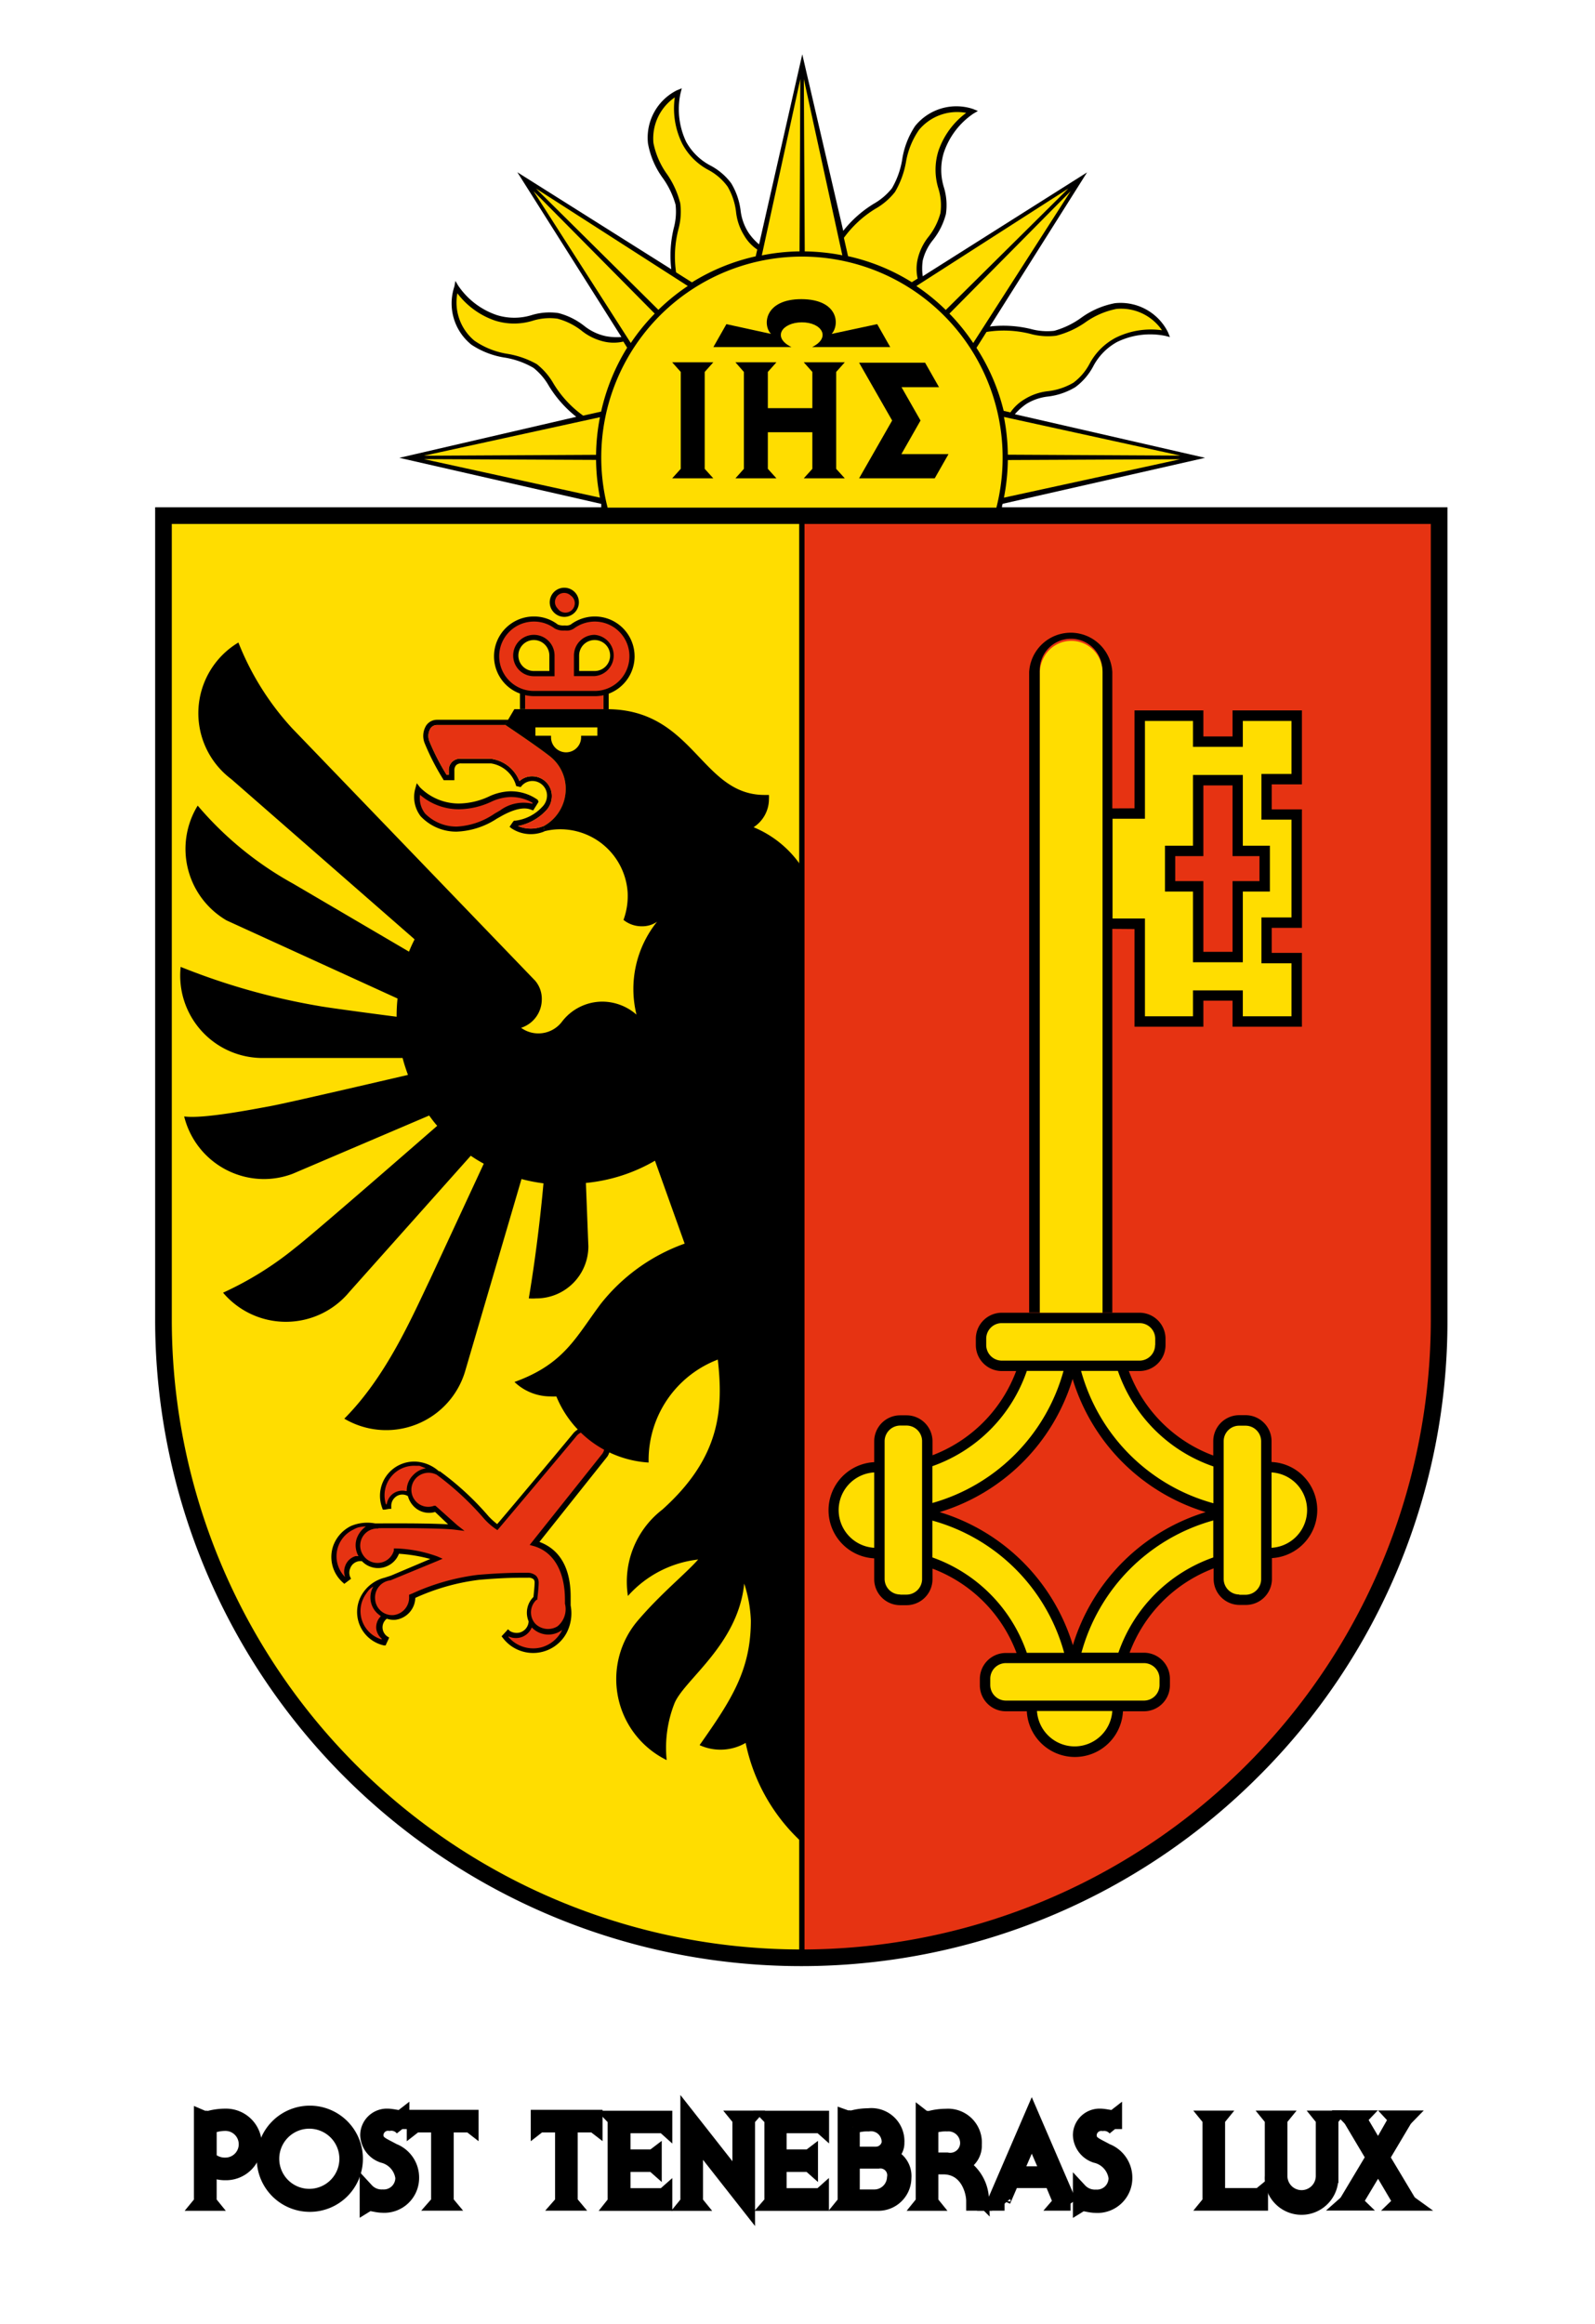 <?xml version="1.0" encoding="UTF-8" standalone="no"?>
<svg
   xmlns:dc="http://purl.org/dc/elements/1.1/"
   xmlns:cc="http://creativecommons.org/ns#"
   xmlns:rdf="http://www.w3.org/1999/02/22-rdf-syntax-ns#"
   xmlns:svg="http://www.w3.org/2000/svg"
   xmlns="http://www.w3.org/2000/svg"
   xmlns:sodipodi="http://sodipodi.sourceforge.net/DTD/sodipodi-0.dtd"
   xmlns:inkscape="http://www.inkscape.org/namespaces/inkscape"
   id="Calque_1"
   data-name="Calque 1"
   viewBox="0 0 113.59 165.441"
   version="1.1"
   sodipodi:docname="partners_logo_geneve.svg"
   width="113.59"
   height="165.441"
   inkscape:version="0.92.2 2405546, 2018-03-11">
  <sodipodi:namedview
     pagecolor="#ffffff"
     bordercolor="#666666"
     borderopacity="1"
     objecttolerance="10"
     gridtolerance="10"
     guidetolerance="10"
     inkscape:pageopacity="0"
     inkscape:pageshadow="2"
     inkscape:window-width="1312"
     inkscape:window-height="607"
     id="namedview223"
     showgrid="false"
     fit-margin-top="0"
     fit-margin-left="0"
     fit-margin-right="-100"
     fit-margin-bottom="0"
     inkscape:zoom="1.8101934"
     inkscape:cx="0.28238977"
     inkscape:cy="74.932305"
     inkscape:window-x="0"
     inkscape:window-y="0"
     inkscape:window-maximized="0"
     inkscape:current-layer="Calque_1" />
  <defs
     id="defs4">
    <style
       id="style2">.cls-1,.cls-6{fill:#fd0;}.cls-2{fill:#e63312;}.cls-3,.cls-4{fill:none;}.cls-3,.cls-6{stroke:#000;}.cls-3{stroke-width:5.63px;}.cls-4{stroke:#e30613;stroke-width:0.25px;}.cls-5{fill:#fff;}.cls-6{stroke-width:0.22px;}</style>
  </defs>
  <title
     id="title6">footer-logo</title>
  <path
     d="m 72.274,29.486 a 4.262,4.262 0 0 1 0.834,-0.741 3.706,3.706 0 0 1 1.538,-0.519 4.911,4.911 0 0 0 1.936,-0.667 4.41,4.41 0 0 0 1.26,-1.455 4.197,4.197 0 0 1 1.714,-1.76 5.392,5.392 0 0 1 3.428,-0.435 l 0.334,0.083 -0.139,-0.343 a 3.771,3.771 0 0 0 -3.78,-2.066 5.948,5.948 0 0 0 -2.4,1.038 6.078,6.078 0 0 1 -1.918,0.927 4.457,4.457 0 0 1 -1.677,-0.13 8.283,8.283 0 0 0 -2.909,-0.176 l 6.921,-10.97 -11.702,7.394 a 3.975,3.975 0 0 1 0,-1.121 3.706,3.706 0 0 1 0.723,-1.455 4.929,4.929 0 0 0 0.927,-1.853 4.355,4.355 0 0 0 -0.148,-1.918 4.179,4.179 0 0 1 0,-2.455 5.43,5.43 0 0 1 2.113,-2.78 l 0.315,-0.185 -0.343,-0.139 a 3.771,3.771 0 0 0 -4.132,1.214 5.948,5.948 0 0 0 -0.927,2.437 5.967,5.967 0 0 1 -0.723,1.992 4.494,4.494 0 0 1 -1.279,1.093 8.2,8.2 0 0 0 -2.187,1.936 L 57.135,3.867 54.059,17.394 A 4.058,4.058 0 0 1 53.299,16.551 3.706,3.706 0 0 1 52.743,14.985 4.911,4.911 0 0 0 52.076,13.049 4.383,4.383 0 0 0 50.621,11.798 4.197,4.197 0 0 1 48.861,10.084 5.411,5.411 0 0 1 48.462,6.647 l 0.093,-0.361 -0.343,0.139 a 3.771,3.771 0 0 0 -2.066,3.78 5.93,5.93 0 0 0 1.038,2.446 6.023,6.023 0 0 1 0.927,1.918 4.429,4.429 0 0 1 -0.13,1.677 8.283,8.283 0 0 0 -0.176,2.919 L 36.843,12.261 l 7.412,11.73 a 4.16,4.16 0 0 1 -1.13,-0.065 3.706,3.706 0 0 1 -1.501,-0.713 4.994,4.994 0 0 0 -1.853,-0.927 4.345,4.345 0 0 0 -1.918,0.148 4.188,4.188 0 0 1 -2.455,0 5.411,5.411 0 0 1 -2.78,-2.122 l -0.185,-0.315 -0.074,0.398 a 3.771,3.771 0 0 0 1.214,4.142 5.911,5.911 0 0 0 2.428,0.927 5.976,5.976 0 0 1 1.992,0.723 4.41,4.41 0 0 1 1.093,1.279 8.339,8.339 0 0 0 1.955,2.205 l -12.601,2.919 14.38,3.28 a 2.78,2.78 0 0 0 0,0.269 h 28.537 c 0,0 0,-0.195 0.056,-0.278 l 14.408,-3.271 z"
     id="path8"
     inkscape:connector-curvature="0"
     style="stroke-width:1" />
  <path
     d="M 11.049,36.111 V 93.936 A 46.012,46.012 0 0 0 89.601,126.476 45.715,45.715 0 0 0 103.082,93.936 V 36.111 Z"
     id="path10"
     inkscape:connector-curvature="0"
     style="stroke-width:1" />
  <path
     class="cls-1"
     d="M 12.235,93.936 V 37.297 H 56.922 V 138.771 A 44.826,44.826 0 0 1 12.235,93.936 Z"
     id="path12"
     inkscape:connector-curvature="0"
     style="fill:#ffdd00;stroke-width:1" />
  <path
     class="cls-2"
     d="M 101.896,93.936 A 44.826,44.826 0 0 1 57.292,138.771 V 37.297 h 44.604 z"
     id="path14"
     inkscape:connector-curvature="0"
     style="fill:#e63312;stroke-width:1" />
  <polyline
     class="cls-3"
     points="82.87 112.72 82.87 112.72 82.87 112.72 82.87 112.72 82.87 112.72 82.87 112.72 82.87 112.72"
     id="polyline16"
     style="fill:none;stroke:#000000;stroke-width:6.076px"
     transform="matrix(0.927,0,0,0.927,11.049,3.867)" />
  <path
     d="M 79.214,93.445 V 47.841 a 2.965,2.965 0 0 0 -5.921,0 v 45.595 h 0.76 V 47.841 a 2.224,2.224 0 1 1 4.438,0 v 45.604 h 0.741 z"
     id="path18"
     inkscape:connector-curvature="0"
     style="stroke-width:1" />
  <path
     d="m 38.298,56.939 a 3.308,3.308 0 0 0 -1.964,-0.612 3.817,3.817 0 0 0 -1.529,0.38 5.198,5.198 0 0 1 -2.122,0.491 3.901,3.901 0 0 1 -2.78,-1.158 l -0.222,-0.287 -0.102,0.371 a 2.242,2.242 0 0 0 0.38,1.983 3.475,3.475 0 0 0 2.557,1.093 5.606,5.606 0 0 0 2.872,-0.927 l 0.361,-0.204 c 1.288,-0.704 1.853,-0.519 2.085,-0.426 v 0 l 0.139,0.046 0.074,-0.12 0.222,-0.352 0.083,-0.139 z"
     id="path20"
     inkscape:connector-curvature="0"
     style="stroke-width:1" />
  <path
     d="m 40.188,43.912 a 1.038,1.038 0 1 0 -1.038,-1.038 1.019,1.019 0 0 0 0.306,0.732 1.028,1.028 0 0 0 0.732,0.306 z"
     id="path22"
     inkscape:connector-curvature="0"
     style="stroke-width:1" />
  <line
     class="cls-4"
     x1="51.121"
     y1="112.652"
     x2="46.507"
     y2="117.22"
     id="line24"
     style="fill:none;stroke:#e30613;stroke-width:0.25px" />
  <path
     d="m 92.806,105.064 a 3.4,3.4 0 0 0 -2.251,-0.991 v -1.482 a 1.853,1.853 0 0 0 -1.853,-1.853 H 88.257 a 1.853,1.853 0 0 0 -1.853,1.853 v 1.019 a 10.192,10.192 0 0 1 -6.013,-6.013 h 0.76 a 1.853,1.853 0 0 0 1.853,-1.853 v -0.445 a 1.853,1.853 0 0 0 -1.853,-1.853 h -9.803 a 1.853,1.853 0 0 0 -1.853,1.853 v 0.445 a 1.853,1.853 0 0 0 1.853,1.853 h 1.019 a 10.248,10.248 0 0 1 -5.958,5.995 v -0.991 a 1.853,1.853 0 0 0 -1.853,-1.853 h -0.445 a 1.853,1.853 0 0 0 -1.853,1.853 v 1.482 a 3.428,3.428 0 0 0 0,6.847 v 1.482 a 1.853,1.853 0 0 0 1.853,1.853 h 0.445 a 1.853,1.853 0 0 0 1.853,-1.853 v -0.75 a 10.257,10.257 0 0 1 5.985,6.004 h -0.76 a 1.853,1.853 0 0 0 -1.853,1.853 v 0.445 a 1.853,1.853 0 0 0 1.853,1.853 h 1.492 a 3.428,3.428 0 0 0 6.847,0 h 1.492 a 1.853,1.853 0 0 0 1.853,-1.853 v -0.463 a 1.853,1.853 0 0 0 -1.853,-1.853 h -1.019 a 10.266,10.266 0 0 1 5.985,-6.004 v 0.75 a 1.853,1.853 0 0 0 1.853,1.853 h 0.445 a 1.853,1.853 0 0 0 1.853,-1.853 v -1.482 a 3.428,3.428 0 0 0 2.224,-5.846 z"
     id="path26"
     inkscape:connector-curvature="0"
     style="stroke-width:1" />
  <path
     class="cls-1"
     d="m 76.536,124.317 a 2.696,2.696 0 0 1 -2.687,-2.52 h 5.365 a 2.696,2.696 0 0 1 -2.678,2.52 z"
     id="path28"
     inkscape:connector-curvature="0"
     style="fill:#ffdd00;stroke-width:1" />
  <path
     class="cls-1"
     d="m 62.258,110.178 a 2.687,2.687 0 0 1 0,-5.365 z"
     id="path30"
     inkscape:connector-curvature="0"
     style="fill:#ffdd00;stroke-width:1" />
  <path
     class="cls-1"
     d="m 66.4,104.369 a 10.942,10.942 0 0 0 6.727,-6.782 h 2.613 a 13.5,13.5 0 0 1 -9.34,9.404 z"
     id="path32"
     inkscape:connector-curvature="0"
     style="fill:#ffdd00;stroke-width:1" />
  <path
     class="cls-2"
     d="m 76.388,98.161 a 14.222,14.222 0 0 0 9.478,9.478 14.25,14.25 0 0 0 -9.46,9.479 14.241,14.241 0 0 0 -9.488,-9.479 14.222,14.222 0 0 0 9.469,-9.478 z"
     id="path34"
     inkscape:connector-curvature="0"
     style="fill:#e63312;stroke-width:1" />
  <path
     class="cls-1"
     d="m 66.4,110.864 v -2.622 a 13.444,13.444 0 0 1 9.386,9.414 H 73.127 a 10.989,10.989 0 0 0 -6.727,-6.792 z"
     id="path36"
     inkscape:connector-curvature="0"
     style="fill:#ffdd00;stroke-width:1" />
  <path
     class="cls-1"
     d="m 86.413,110.864 a 10.998,10.998 0 0 0 -6.764,6.782 h -2.631 a 13.444,13.444 0 0 1 9.386,-9.414 v 2.631 0 z"
     id="path38"
     inkscape:connector-curvature="0"
     style="fill:#ffdd00;stroke-width:1" />
  <path
     class="cls-1"
     d="m 86.413,107.009 a 13.463,13.463 0 0 1 -9.423,-9.423 h 2.622 a 10.952,10.952 0 0 0 6.801,6.801 z"
     id="path40"
     inkscape:connector-curvature="0"
     style="fill:#ffdd00;stroke-width:1" />
  <path
     class="cls-5"
     d="m 18.785,153.67 a 3.28,3.28 0 1 1 3.28,3.28 3.28,3.28 0 0 1 -3.28,-3.28 z m 3.28,2.641 a 2.641,2.641 0 1 0 -2.678,-2.641 2.641,2.641 0 0 0 2.678,2.641 z"
     id="path42"
     inkscape:connector-curvature="0"
     style="fill:#000000;fill-opacity:1;stroke-width:1;stroke:#000000;stroke-opacity:1" />
  <path
     class="cls-5"
     d="m 38.298,150.686 v 0.713 a 0.741,0.741 0 0 1 0.176,-0.102 h 1.557 v 5.383 a 0.5,0.5 0 0 1 -0.102,0.185 h 0.815 a 0.556,0.556 0 0 1 -0.102,-0.185 v -5.383 h 1.594 a 0.769,0.769 0 0 1 0.176,0.102 v -0.713 z"
     id="path44"
     inkscape:connector-curvature="0"
     style="fill:#000000;fill-opacity:1;stroke-width:1;stroke:#000000;stroke-opacity:1" />
  <path
     class="cls-5"
     d="m 29.468,150.686 v 0.713 a 0.741,0.741 0 0 1 0.176,-0.102 h 1.557 v 5.383 a 0.5,0.5 0 0 1 -0.102,0.185 h 0.815 a 0.556,0.556 0 0 1 -0.102,-0.185 v -5.383 h 1.594 a 0.76,0.76 0 0 1 0.176,0.102 v -0.713 z"
     id="path46"
     inkscape:connector-curvature="0"
     style="fill:#000000;fill-opacity:1;stroke-width:1;stroke:#000000;stroke-opacity:1" />
  <path
     class="cls-5"
     d="m 44.524,151.354 h 2.659 a 0.528,0.528 0 0 1 0.195,0.111 v -0.713 h -3.706 a 0.426,0.426 0 0 1 0.102,0.176 v 5.754 a 0.584,0.584 0 0 1 -0.102,0.195 h 3.706 v -0.723 a 0.547,0.547 0 0 1 -0.195,0.111 H 44.497 a 0.491,0.491 0 0 1 -0.093,-0.074 v -2.085 h 2.029 a 0.547,0.547 0 0 1 0.195,0.111 v -0.815 a 0.658,0.658 0 0 1 -0.195,0.102 H 44.404 v -2.15 h 0.139 z"
     id="path48"
     inkscape:connector-curvature="0"
     style="fill:#000000;fill-opacity:1;stroke-width:1;stroke:#000000;stroke-opacity:1" />
  <path
     class="cls-5"
     d="m 55.671,151.354 h 2.678 a 0.537,0.537 0 0 1 0.195,0.111 v -0.713 H 54.837 a 0.426,0.426 0 0 1 0.102,0.176 v 5.754 a 0.574,0.574 0 0 1 -0.111,0.195 h 3.706 v -0.723 a 0.537,0.537 0 0 1 -0.195,0.111 H 55.661 a 0.473,0.473 0 0 1 -0.139,-0.074 v -2.085 h 2.038 a 0.547,0.547 0 0 1 0.195,0.111 v -0.815 a 0.658,0.658 0 0 1 -0.195,0.102 h -2.038 v -2.15 h 0.139 z"
     id="path50"
     inkscape:connector-curvature="0"
     style="fill:#000000;fill-opacity:1;stroke-width:1;stroke:#000000;stroke-opacity:1" />
  <path
     class="cls-5"
     d="m 53.271,150.742 h -0.713 a 0.547,0.547 0 0 1 0.102,0.195 v 4.355 l -3.706,-4.716 v 6.106 a 0.556,0.556 0 0 1 -0.102,0.195 h 0.815 a 0.556,0.556 0 0 1 -0.102,-0.195 v -4.383 l 3.706,4.716 v -6.078 a 0.547,0.547 0 0 1 0.111,-0.195 z"
     id="path52"
     inkscape:connector-curvature="0"
     style="fill:#000000;fill-opacity:1;stroke-width:1;stroke:#000000;stroke-opacity:1" />
  <path
     class="cls-5"
     d="m 16.052,150.603 a 4.503,4.503 0 0 0 -1.14,0.148 0.815,0.815 0 0 1 -0.241,0 0.797,0.797 0 0 1 -0.167,0 l -0.195,-0.083 v 6.013 a 0.547,0.547 0 0 1 -0.102,0.195 h 0.825 a 0.556,0.556 0 0 1 -0.102,-0.195 v -2.27 a 2.187,2.187 0 0 0 1.121,0.287 2.048,2.048 0 1 0 0,-4.095 z m 0,3.484 a 1.566,1.566 0 0 1 -1.121,-0.426 v -2.242 a 2.844,2.844 0 0 1 1.121,-0.232 1.45,1.45 0 1 1 0,2.9 z"
     id="path54"
     inkscape:connector-curvature="0"
     style="fill:#000000;fill-opacity:1;stroke-width:1;stroke:#000000;stroke-opacity:1" />
  <path
     class="cls-5"
     d="m 28.653,151.557 v -0.927 a 0.408,0.408 0 0 1 -0.204,0.083 c -0.093,0 -0.565,-0.111 -0.852,-0.111 a 1.399,1.399 0 0 0 -1.445,1.381 1.621,1.621 0 0 0 1.112,1.482 1.853,1.853 0 0 1 1.39,1.547 1.325,1.325 0 0 1 -1.399,1.343 1.445,1.445 0 0 1 -1.14,-0.463 v 1.084 a 0.574,0.574 0 0 1 0.25,-0.083 c 0.12,0 0.547,0.12 0.852,0.12 a 1.983,1.983 0 0 0 2.131,-1.992 2.066,2.066 0 0 0 -1.325,-1.946 c -0.788,-0.435 -1.214,-0.537 -1.214,-1.103 a 0.825,0.825 0 0 1 0.927,-0.788 1.001,1.001 0 0 1 0.917,0.371 z"
     id="path56"
     inkscape:connector-curvature="0"
     style="fill:#000000;fill-opacity:1;stroke-width:1;stroke:#000000;stroke-opacity:1" />
  <path
     class="cls-5"
     d="m 63.426,153.448 a 1.066,1.066 0 0 0 0.482,-0.927 1.853,1.853 0 0 0 -2.057,-1.946 4.512,4.512 0 0 0 -1.14,0.148 0.806,0.806 0 0 1 -0.232,0 0.797,0.797 0 0 1 -0.167,0 l -0.158,-0.056 v 6.013 a 0.556,0.556 0 0 1 -0.102,0.195 h 2.502 a 1.853,1.853 0 0 0 1.853,-1.853 1.557,1.557 0 0 0 -0.982,-1.575 z m -1.186,2.909 h -1.51 v -4.948 a 2.854,2.854 0 0 1 1.121,-0.185 1.26,1.26 0 0 1 1.436,1.325 0.927,0.927 0 0 1 -0.927,0.76 h -0.741 v 0.565 h 0.927 a 0.982,0.982 0 0 1 1.121,1.158 1.408,1.408 0 0 1 -1.427,1.325 z"
     id="path58"
     inkscape:connector-curvature="0"
     style="fill:#000000;fill-opacity:1;stroke-width:1;stroke:#000000;stroke-opacity:1" />
  <path
     class="cls-5"
     d="m 69.93,156.524 a 2.993,2.993 0 0 0 -1.436,-2.428 1.455,1.455 0 0 0 0.927,-1.436 1.909,1.909 0 0 0 -2.048,-2.048 4.522,4.522 0 0 0 -1.14,0.148 0.797,0.797 0 0 1 -0.232,0 0.834,0.834 0 0 1 -0.167,0 l -0.12,-0.093 v 6.013 a 0.556,0.556 0 0 1 -0.102,0.195 h 0.815 a 0.556,0.556 0 0 1 -0.102,-0.195 v -5.272 a 2.854,2.854 0 0 1 1.121,-0.185 1.334,1.334 0 0 1 1.427,1.427 1.205,1.205 0 0 1 -1.427,1.075 h -0.278 v 0.556 c 1.714,0 2.14,1.733 2.14,2.39 v 0.195 h 0.834 a 1.751,1.751 0 0 1 -0.213,-0.343 z"
     id="path60"
     inkscape:connector-curvature="0"
     style="fill:#000000;fill-opacity:1;stroke-width:1;stroke:#000000;stroke-opacity:1" />
  <path
     class="cls-5"
     d="m 76.119,156.672 -2.641,-6.124 -2.641,6.124 a 1.047,1.047 0 0 1 -0.139,0.195 h 0.843 a 0.269,0.269 0 0 1 -0.065,-0.195 l 0.612,-1.418 h 2.78 l 0.593,1.418 a 0.269,0.269 0 0 1 -0.065,0.195 h 0.843 a 1.269,1.269 0 0 1 -0.12,-0.195 z m -3.79,-1.964 1.149,-2.659 1.149,2.659 z"
     id="path62"
     inkscape:connector-curvature="0"
     style="fill:#000000;fill-opacity:1;stroke-width:1;stroke:#000000;stroke-opacity:1" />
  <path
     class="cls-5"
     d="m 79.409,151.557 v -0.927 a 0.408,0.408 0 0 1 -0.204,0.083 c -0.093,0 -0.565,-0.111 -0.852,-0.111 a 1.399,1.399 0 0 0 -1.445,1.381 1.621,1.621 0 0 0 1.112,1.482 1.853,1.853 0 0 1 1.427,1.557 1.325,1.325 0 0 1 -1.399,1.343 1.455,1.455 0 0 1 -1.14,-0.463 v 1.084 a 0.574,0.574 0 0 1 0.25,-0.083 c 0.12,0 0.547,0.12 0.852,0.12 a 1.983,1.983 0 0 0 2.131,-1.992 2.066,2.066 0 0 0 -1.325,-1.946 c -0.788,-0.435 -1.214,-0.537 -1.214,-1.103 a 0.825,0.825 0 0 1 0.927,-0.788 1.001,1.001 0 0 1 0.88,0.361 z"
     id="path64"
     inkscape:connector-curvature="0"
     style="fill:#000000;fill-opacity:1;stroke-width:1;stroke:#000000;stroke-opacity:1" />
  <path
     class="cls-5"
     d="m 100.321,156.672 -1.853,-3.095 1.575,-2.65 a 2.011,2.011 0 0 1 0.167,-0.195 h -0.927 a 0.25,0.25 0 0 1 0.065,0.195 l -1.204,2.113 -1.251,-2.122 a 0.241,0.241 0 0 1 0.065,-0.195 h -0.927 a 2.011,2.011 0 0 1 0.167,0.195 l 1.575,2.65 -1.853,3.095 a 0.927,0.927 0 0 1 -0.167,0.195 h 0.927 a 0.222,0.222 0 0 1 -0.065,-0.195 l 1.529,-2.548 1.51,2.557 a 0.222,0.222 0 0 1 -0.065,0.195 h 0.927 a 0.852,0.852 0 0 1 -0.195,-0.195 z"
     id="path66"
     inkscape:connector-curvature="0"
     style="fill:#000000;fill-opacity:1;stroke-width:1;stroke:#000000;stroke-opacity:1" />
  <path
     class="cls-5"
     d="m 94.808,154.893 a 2.122,2.122 0 1 1 -4.234,0 v 0 -3.956 a 0.547,0.547 0 0 0 -0.102,-0.195 h 0.815 a 0.547,0.547 0 0 0 -0.102,0.195 v 3.956 0 a 1.51,1.51 0 1 0 3.021,0 v 0 -3.956 a 0.556,0.556 0 0 0 -0.102,-0.195 h 0.815 a 0.547,0.547 0 0 0 -0.102,0.195 v 3.956 0 z"
     id="path68"
     inkscape:connector-curvature="0"
     style="fill:#000000;fill-opacity:1;stroke-width:1;stroke:#000000;stroke-opacity:1" />
  <path
     class="cls-5"
     d="M 89.61,156.255 H 86.747 v -5.318 a 0.547,0.547 0 0 1 0.102,-0.195 h -0.815 a 0.547,0.547 0 0 1 0.102,0.195 v 5.735 a 0.547,0.547 0 0 1 -0.102,0.195 h 3.771 v -0.713 a 0.547,0.547 0 0 1 -0.195,0.102 z"
     id="path70"
     inkscape:connector-curvature="0"
     style="fill:#000000;fill-opacity:1;stroke-width:1;stroke:#000000;stroke-opacity:1" />
  <rect
     class="cls-2"
     x="37.399"
     y="49.416"
     width="5.578"
     height="1.075"
     id="rect72"
     style="fill:#e63312;stroke-width:1" />
  <polygon
     points="88.1,67.08 88.1,57.98 85.78,57.98 85.78,56.06 88.1,56.06 88.1,50.38 82.77,50.38 82.77,52.38 80.53,52.38 80.53,50.38 75.24,50.38 75.24,57.9 72.77,57.91 72.77,67.15 75.24,67.17 75.24,74.67 80.53,74.67 80.53,72.67 82.77,72.67 82.77,74.67 88.1,74.67 88.1,69 85.78,69 85.78,67.08 "
     id="polygon74"
     transform="matrix(0.927,0,0,0.927,11.049,3.867)"
     style="stroke-width:1.079" />
  <polygon
     class="cls-1"
     points="76.04,51.19 79.73,51.19 79.73,53.18 83.56,53.18 83.56,51.19 87.3,51.19 87.3,55.26 84.99,55.26 84.99,58.77 87.3,58.77 87.3,66.28 84.99,66.28 84.99,69.8 87.3,69.8 87.3,73.87 83.56,73.87 83.56,71.88 79.73,71.88 79.73,73.87 76.04,73.87 76.04,66.36 73.55,66.36 73.55,58.7 76.04,58.7 "
     id="polygon76"
     style="fill:#ffdd00;stroke-width:1.079"
     transform="matrix(0.927,0,0,0.927,11.049,3.867)" />
  <polygon
     points="79.73,64.29 79.73,69.72 83.56,69.72 83.56,64.29 85.64,64.29 85.64,60.77 83.56,60.77 83.56,55.34 79.73,55.34 79.73,60.77 77.58,60.77 77.58,64.29 "
     id="polygon78"
     transform="matrix(0.927,0,0,0.927,11.049,3.867)"
     style="stroke-width:1.079" />
  <polygon
     class="cls-2"
     points="80.53,56.14 82.77,56.14 82.77,61.57 84.84,61.57 84.84,63.49 82.77,63.49 82.77,68.92 80.53,68.92 80.53,63.49 78.37,63.49 78.37,61.57 80.53,61.57 "
     id="polygon80"
     style="fill:#e63312;stroke-width:1.079"
     transform="matrix(0.927,0,0,0.927,11.049,3.867)" />
  <path
     class="cls-1"
     d="M 74.053,93.445 V 47.831 a 2.353,2.353 0 0 1 0.676,-1.566 2.224,2.224 0 0 1 3.79,1.566 v 45.614 z"
     id="path82"
     inkscape:connector-curvature="0"
     style="fill:#ffdd00;stroke-width:1" />
  <path
     class="cls-1"
     d="m 88.257,113.504 a 1.112,1.112 0 0 1 -1.112,-1.112 v -9.803 a 1.103,1.103 0 0 1 0.324,-0.778 1.093,1.093 0 0 1 0.788,-0.324 h 0.445 a 1.112,1.112 0 0 1 1.112,1.112 v 9.812 a 1.112,1.112 0 0 1 -1.112,1.112 H 88.257 Z"
     id="path84"
     inkscape:connector-curvature="0"
     style="fill:#ffdd00;stroke-width:1" />
  <path
     class="cls-1"
     d="m 90.555,110.178 v -5.365 a 2.687,2.687 0 0 1 0,5.365 z"
     id="path86"
     inkscape:connector-curvature="0"
     style="fill:#ffdd00;stroke-width:1" />
  <path
     class="cls-1"
     d="m 64.111,113.504 a 1.112,1.112 0 0 1 -1.112,-1.112 v -9.803 a 1.121,1.121 0 0 1 1.112,-1.112 h 0.445 a 1.112,1.112 0 0 1 1.112,1.112 v 9.812 a 1.112,1.112 0 0 1 -1.112,1.112 h -0.445 z"
     id="path88"
     inkscape:connector-curvature="0"
     style="fill:#ffdd00;stroke-width:1" />
  <path
     class="cls-1"
     d="m 82.262,95.743 a 1.112,1.112 0 0 1 -1.112,1.112 h -9.803 a 1.112,1.112 0 0 1 -1.112,-1.112 v -0.445 a 1.112,1.112 0 0 1 0.324,-0.788 1.093,1.093 0 0 1 0.788,-0.324 h 9.812 a 1.112,1.112 0 0 1 1.112,1.112 v 0.445 0 z"
     id="path90"
     inkscape:connector-curvature="0"
     style="fill:#ffdd00;stroke-width:1" />
  <path
     class="cls-1"
     d="m 70.523,119.499 a 1.112,1.112 0 0 1 1.112,-1.112 h 9.831 a 1.112,1.112 0 0 1 1.112,1.112 v 0.445 a 1.112,1.112 0 0 1 -1.112,1.112 h -9.831 a 1.112,1.112 0 0 1 -1.112,-1.112 z"
     id="path92"
     inkscape:connector-curvature="0"
     style="fill:#ffdd00;stroke-width:1" />
  <path
     class="cls-2"
     d="m 35.602,57.699 -0.371,0.213 a 5.216,5.216 0 0 1 -2.687,0.927 3.132,3.132 0 0 1 -2.27,-0.927 1.779,1.779 0 0 1 -0.361,-1.334 4.225,4.225 0 0 0 2.78,1.028 5.559,5.559 0 0 0 2.261,-0.519 3.484,3.484 0 0 1 1.39,-0.352 3.067,3.067 0 0 1 1.575,0.408 v 0.074 a 2.78,2.78 0 0 0 -2.316,0.482 z"
     id="path94"
     inkscape:connector-curvature="0"
     style="fill:#e63312;stroke-width:1" />
  <path
     class="cls-2"
     d="m 39.521,42.865 a 0.676,0.676 0 0 1 0.195,-0.473 0.676,0.676 0 0 1 0.927,0 0.667,0.667 0 1 1 -0.927,0.927 0.667,0.667 0 0 1 -0.195,-0.454 z"
     id="path96"
     inkscape:connector-curvature="0"
     style="fill:#e63312;stroke-width:1" />
  <path
     d="m 45.192,46.719 a 2.835,2.835 0 0 0 -2.835,-2.835 2.872,2.872 0 0 0 -1.714,0.574 0.667,0.667 0 0 1 -0.389,0.065 h -0.065 a 1.038,1.038 0 0 1 -0.463,-0.065 2.78,2.78 0 0 0 -1.705,-0.574 2.835,2.835 0 0 0 -2.011,4.837 2.78,2.78 0 0 0 1.019,0.649 v 1.103 h 0.371 v -0.991 a 2.78,2.78 0 0 0 0.621,0.074 h 4.345 a 2.78,2.78 0 0 0 0.612,-0.065 v 1.001 h 0.371 v -1.112 a 2.844,2.844 0 0 0 1.844,-2.659 z"
     id="path98"
     inkscape:connector-curvature="0"
     style="stroke-width:1" />
  <path
     class="cls-2"
     d="m 42.356,49.184 h -4.336 a 2.469,2.469 0 0 1 0,-4.938 2.428,2.428 0 0 1 1.482,0.491 1.269,1.269 0 0 0 0.686,0.148 h 0.065 a 0.927,0.927 0 0 0 0.612,-0.139 2.502,2.502 0 0 1 1.492,-0.5 2.469,2.469 0 0 1 0,4.938 z"
     id="path100"
     inkscape:connector-curvature="0"
     style="fill:#e63312;stroke-width:1" />
  <path
     d="m 38.02,45.191 a 1.473,1.473 0 0 0 -1.473,1.473 1.473,1.473 0 0 0 1.473,1.473 h 1.473 v -1.473 a 1.473,1.473 0 0 0 -1.473,-1.473 z"
     id="path102"
     inkscape:connector-curvature="0"
     style="stroke-width:1" />
  <path
     d="m 42.347,45.191 a 1.473,1.473 0 0 0 -1.473,1.473 v 1.464 h 1.473 a 1.473,1.473 0 0 0 0,-2.937 z"
     id="path104"
     inkscape:connector-curvature="0"
     style="stroke-width:1" />
  <path
     class="cls-1"
     d="m 39.113,47.766 h -1.093 a 1.103,1.103 0 1 1 1.103,-1.103 v 1.093 0 z"
     id="path106"
     inkscape:connector-curvature="0"
     style="fill:#ffdd00;stroke-width:1" />
  <path
     class="cls-1"
     d="m 42.347,47.766 h -1.103 v -1.103 a 1.103,1.103 0 1 1 1.103,1.103 z"
     id="path108"
     inkscape:connector-curvature="0"
     style="fill:#ffdd00;stroke-width:1" />
  <path
     class="cls-1"
     d="M 84.06,32.432 71.774,32.367 A 14.704,14.704 0 0 0 71.496,29.68 Z"
     id="path110"
     inkscape:connector-curvature="0"
     style="fill:#ffdd00;stroke-width:1" />
  <path
     class="cls-1"
     d="M 69.309,24.418 A 14.584,14.584 0 0 0 67.614,22.324 l 8.635,-8.719 z"
     id="path112"
     inkscape:connector-curvature="0"
     style="fill:#ffdd00;stroke-width:1" />
  <path
     class="cls-1"
     d="m 76.082,13.42 -8.728,8.645 a 14.713,14.713 0 0 0 -2.094,-1.705 z"
     id="path114"
     inkscape:connector-curvature="0"
     style="fill:#ffdd00;stroke-width:1" />
  <path
     class="cls-1"
     d="m 62.37,14.846 a 4.735,4.735 0 0 0 1.371,-1.186 6.365,6.365 0 0 0 0.778,-2.122 5.698,5.698 0 0 1 0.927,-2.289 3.53,3.53 0 0 1 3.363,-1.214 5.633,5.633 0 0 0 -1.983,2.724 4.484,4.484 0 0 0 0,2.65 4.04,4.04 0 0 1 0.148,1.76 4.679,4.679 0 0 1 -0.834,1.668 3.984,3.984 0 0 0 -0.788,1.612 3.122,3.122 0 0 0 0,1.381 l -0.417,0.259 a 14.445,14.445 0 0 0 -4.54,-1.853 l -0.296,-1.306 a 7.783,7.783 0 0 1 2.27,-2.085 z"
     id="path116"
     inkscape:connector-curvature="0"
     style="fill:#ffdd00;stroke-width:1" />
  <path
     class="cls-1"
     d="M 59.988,18.173 A 14.964,14.964 0 0 0 57.311,17.895 L 57.246,5.627 Z"
     id="path118"
     inkscape:connector-curvature="0"
     style="fill:#ffdd00;stroke-width:1" />
  <path
     class="cls-1"
     d="m 56.996,5.627 -0.056,12.267 a 14.398,14.398 0 0 0 -2.687,0.287 z"
     id="path120"
     inkscape:connector-curvature="0"
     style="fill:#ffdd00;stroke-width:1" />
  <path
     class="cls-1"
     d="m 48.314,16.32 a 4.707,4.707 0 0 0 0.13,-1.853 6.3,6.3 0 0 0 -0.927,-2.048 5.707,5.707 0 0 1 -0.982,-2.242 3.539,3.539 0 0 1 1.52,-3.243 5.67,5.67 0 0 0 0.537,3.308 4.484,4.484 0 0 0 1.853,1.853 4.04,4.04 0 0 1 1.371,1.186 4.633,4.633 0 0 1 0.602,1.797 3.966,3.966 0 0 0 0.584,1.696 3.048,3.048 0 0 0 0.927,0.991 l -0.111,0.482 a 14.574,14.574 0 0 0 -4.54,1.853 l -1.13,-0.713 a 7.69,7.69 0 0 1 0.167,-3.067 z"
     id="path122"
     inkscape:connector-curvature="0"
     style="fill:#ffdd00;stroke-width:1" />
  <path
     class="cls-1"
     d="m 48.981,20.359 a 14.584,14.584 0 0 0 -2.094,1.696 l -8.719,-8.635 z"
     id="path124"
     inkscape:connector-curvature="0"
     style="fill:#ffdd00;stroke-width:1" />
  <path
     class="cls-1"
     d="m 37.992,13.605 8.635,8.719 a 14.667,14.667 0 0 0 -1.705,2.094 z"
     id="path126"
     inkscape:connector-curvature="0"
     style="fill:#ffdd00;stroke-width:1" />
  <path
     class="cls-1"
     d="M 42.727,29.699 A 14.825,14.825 0 0 0 42.449,32.377 L 30.191,32.441 Z"
     id="path128"
     inkscape:connector-curvature="0"
     style="fill:#ffdd00;stroke-width:1" />
  <path
     class="cls-1"
     d="m 30.191,32.682 12.258,0.056 a 14.602,14.602 0 0 0 0.278,2.687 z"
     id="path130"
     inkscape:connector-curvature="0"
     style="fill:#ffdd00;stroke-width:1" />
  <path
     class="cls-1"
     d="m 42.81,29.3 -1.279,0.287 a 7.709,7.709 0 0 1 -2.122,-2.298 4.735,4.735 0 0 0 -1.186,-1.371 6.365,6.365 0 0 0 -2.159,-0.741 5.68,5.68 0 0 1 -2.279,-0.927 3.539,3.539 0 0 1 -1.214,-3.373 5.652,5.652 0 0 0 2.715,1.955 4.512,4.512 0 0 0 2.65,0 4.058,4.058 0 0 1 1.76,-0.148 4.79,4.79 0 0 1 1.705,0.843 3.975,3.975 0 0 0 1.612,0.788 3.048,3.048 0 0 0 1.381,0 l 0.269,0.435 a 14.667,14.667 0 0 0 -1.853,4.549 z"
     id="path132"
     inkscape:connector-curvature="0"
     style="fill:#ffdd00;stroke-width:1" />
  <path
     class="cls-1"
     d="m 43.264,36.101 a 14.297,14.297 0 0 1 13.852,-17.836 14.297,14.297 0 0 1 14.287,14.324 14.371,14.371 0 0 1 -0.445,3.549 H 43.264 Z"
     id="path134"
     inkscape:connector-curvature="0"
     style="fill:#ffdd00;stroke-width:1" />
  <path
     class="cls-1"
     d="m 69.541,24.76 0.713,-1.13 a 7.764,7.764 0 0 1 3.104,0.13 4.725,4.725 0 0 0 1.853,0.139 6.365,6.365 0 0 0 2.048,-0.927 5.735,5.735 0 0 1 2.251,-0.982 3.53,3.53 0 0 1 3.243,1.52 5.652,5.652 0 0 0 -3.308,0.537 4.484,4.484 0 0 0 -1.853,1.853 4.012,4.012 0 0 1 -1.149,1.343 4.633,4.633 0 0 1 -1.797,0.602 3.956,3.956 0 0 0 -1.696,0.584 3.187,3.187 0 0 0 -0.991,0.927 l -0.482,-0.111 a 14.556,14.556 0 0 0 -1.936,-4.484 z"
     id="path136"
     inkscape:connector-curvature="0"
     style="fill:#ffdd00;stroke-width:1" />
  <path
     class="cls-1"
     d="m 71.496,35.425 a 14.649,14.649 0 0 0 0.278,-2.678 l 12.277,-0.056 z"
     id="path138"
     inkscape:connector-curvature="0"
     style="fill:#ffdd00;stroke-width:1" />
  <path
     d="m 57.839,24.705 h 5.559 l -0.927,-1.631 -3.243,0.695 c 0.593,-0.667 0.473,-2.465 -2.159,-2.474 v 0 c -2.622,0 -2.78,1.853 -2.159,2.474 l -3.178,-0.695 -0.927,1.631 h 5.559 c -1.408,-0.686 -0.667,-1.751 0.732,-1.76 1.399,-0.009 2.131,1.075 0.741,1.76 z"
     id="path140"
     inkscape:connector-curvature="0"
     style="stroke-width:1" />
  <polygon
     points="42.22,24.39 42.88,23.65 42.22,23.65 41.3,23.65 40.38,23.65 39.72,23.65 40.38,24.39 40.38,31.83 39.72,32.56 40.38,32.56 41.3,32.56 42.22,32.56 42.88,32.56 42.22,31.83 "
     id="polygon142"
     transform="matrix(0.927,0,0,0.927,11.049,3.867)"
     style="stroke-width:1.079" />
  <polygon
     points="47.73,23.65 47.07,23.65 46.15,23.65 45.23,23.65 44.58,23.65 45.23,24.39 45.23,31.83 44.58,32.56 45.23,32.56 46.15,32.56 47.07,32.56 47.73,32.56 47.07,31.83 47.07,29.02 50.49,29.02 50.49,31.83 49.83,32.56 50.49,32.56 51.41,32.56 52.32,32.56 52.98,32.56 52.32,31.83 52.32,24.39 52.98,23.65 52.32,23.65 51.41,23.65 50.49,23.65 49.83,23.65 50.49,24.39 50.49,27.17 47.07,27.17 47.07,24.39 "
     id="polygon144"
     transform="matrix(0.927,0,0,0.927,11.049,3.867)"
     style="stroke-width:1.079" />
  <polygon
     points="57.34,25.56 60.22,25.56 59.15,23.68 54.08,23.68 56.62,28.12 54.08,32.56 59.89,32.56 60.95,30.7 57.33,30.7 58.8,28.12 "
     id="polygon146"
     transform="matrix(0.927,0,0,0.927,11.049,3.867)"
     style="stroke-width:1.079" />
  <path
     d="m 42.949,101.923 a 1.492,1.492 0 0 0 -2.103,0.083 c -0.25,0.315 -4.633,5.559 -5.439,6.486 a 5.003,5.003 0 0 1 -0.612,-0.556 20.384,20.384 0 0 0 -3.475,-3.206 h -0.065 a 2.696,2.696 0 0 0 -1.649,-0.686 2.437,2.437 0 0 0 -2.39,3.289 l 0.046,0.13 h 0.139 l 0.324,-0.056 h 0.139 v -0.232 a 0.797,0.797 0 0 1 0.259,-0.574 0.769,0.769 0 0 1 0.927,-0.102 1.649,1.649 0 0 0 0.435,0.75 1.52,1.52 0 0 0 1.501,0.38 l 0.927,0.88 c -1.575,-0.093 -4.772,-0.065 -4.966,-0.065 h -0.232 a 2.993,2.993 0 0 0 -1.723,0.185 2.539,2.539 0 0 0 -1.251,1.381 2.428,2.428 0 0 0 0.676,2.641 l 0.102,0.093 0.111,-0.083 0.259,-0.195 0.111,-0.083 -0.056,-0.111 a 0.806,0.806 0 0 1 0,-0.639 0.778,0.778 0 0 1 0.834,-0.5 1.557,1.557 0 0 0 0.732,0.435 1.575,1.575 0 0 0 1.205,-0.158 1.557,1.557 0 0 0 0.695,-0.806 11.248,11.248 0 0 1 2.233,0.371 l -2.78,1.177 c -0.232,0.083 -0.324,0.102 -0.445,0.148 a 2.641,2.641 0 0 0 -1.529,1.028 2.437,2.437 0 0 0 1.445,3.799 h 0.13 l 0.056,-0.13 0.139,-0.296 0.056,-0.13 -0.12,-0.074 a 0.797,0.797 0 0 1 -0.343,-0.537 0.769,0.769 0 0 1 0.296,-0.732 1.51,1.51 0 0 0 0.63,0.074 1.621,1.621 0 0 0 1.399,-1.557 v 0 a 15.557,15.557 0 0 1 4.559,-1.288 c 1.853,-0.158 2.78,-0.148 3.317,-0.148 h 0.148 a 0.565,0.565 0 0 1 0.398,0.111 0.343,0.343 0 0 1 0.074,0.25 c 0,0.25 -0.065,0.825 -0.083,1.01 a 1.575,1.575 0 0 0 -0.343,1.733 0.862,0.862 0 0 1 -0.63,0.797 0.927,0.927 0 0 1 -0.695,-0.102 l -0.148,-0.13 -0.102,0.12 -0.25,0.269 -0.102,0.111 0.093,0.12 a 2.705,2.705 0 0 0 4.503,-0.296 3.021,3.021 0 0 0 0.324,-2.02 c 0,-0.222 0,-0.51 0,-0.612 0,-2.529 -1.167,-3.521 -2.224,-3.91 l 4.846,-6.087 v 0 a 1.334,1.334 0 0 0 -0.315,-1.751 z"
     id="path148"
     inkscape:connector-curvature="0"
     style="stroke-width:1" />
  <path
     class="cls-2"
     d="m 38.585,117.257 a 2.326,2.326 0 0 1 -2.372,-0.723 v -0.046 a 1.26,1.26 0 0 0 0.852,0.074 1.223,1.223 0 0 0 0.806,-0.713 v 0 a 1.631,1.631 0 0 0 2.075,0.241 l 0.093,-0.065 -0.074,0.139 a 2.335,2.335 0 0 1 -1.381,1.093 z"
     id="path150"
     inkscape:connector-curvature="0"
     style="fill:#e63312;stroke-width:1" />
  <path
     class="cls-2"
     d="m 26.939,108.807 v 0 a 1.214,1.214 0 0 0 -1.103,1.853 1.214,1.214 0 0 0 2.214,-0.287 v -0.148 h 0.148 a 9.525,9.525 0 0 1 2.937,0.565 l 0.389,0.167 -0.389,0.167 -3.326,1.371 a 1.232,1.232 0 0 0 -1.093,1.362 1.214,1.214 0 0 0 1.306,1.112 1.251,1.251 0 0 0 1.112,-1.325 v -0.12 l 0.111,-0.046 0.139,-0.056 a 15.844,15.844 0 0 1 4.633,-1.316 c 1.853,-0.158 2.863,-0.148 3.345,-0.148 h 0.148 a 0.927,0.927 0 0 1 0.667,0.213 0.704,0.704 0 0 1 0.185,0.519 c 0,0.324 -0.093,1.084 -0.093,1.112 v 0.074 h -0.056 a 1.214,1.214 0 0 0 -0.102,1.696 1.288,1.288 0 0 0 1.594,0.195 1.575,1.575 0 0 0 0.528,-1.612 c 0,-0.083 0,-0.148 0,-0.287 0,-1.974 -0.788,-3.41 -2.242,-3.817 l -0.269,-0.074 0.176,-0.222 5.013,-6.291 v 0 a 0.982,0.982 0 0 0 -0.222,-1.288 1.13,1.13 0 0 0 -1.594,0 c -0.269,0.343 -5.337,6.356 -5.559,6.615 l -0.111,0.13 -0.139,-0.093 a 4.633,4.633 0 0 1 -0.797,-0.704 20.578,20.578 0 0 0 -3.382,-3.141 1.242,1.242 0 0 0 -1.492,0.25 1.214,1.214 0 0 0 0.056,1.696 1.195,1.195 0 0 0 1.242,0.259 h 0.102 l 0.074,0.065 1.473,1.316 0.519,0.408 -0.658,-0.083 c -1.158,-0.148 -5.43,-0.111 -5.476,-0.111 v 0 z"
     id="path152"
     inkscape:connector-curvature="0"
     style="fill:#e63312;stroke-width:1" />
  <path
     d="m 38.771,59.172 -0.074,-0.371 a 2.335,2.335 0 0 1 -1.797,0 3.706,3.706 0 0 0 1.946,-1.056 1.501,1.501 0 0 0 0.454,-1.066 1.399,1.399 0 0 0 -1.381,-1.418 1.325,1.325 0 0 0 -0.927,0.343 2.529,2.529 0 0 0 -2.057,-1.594 H 32.813 a 0.797,0.797 0 0 0 -0.852,0.852 v 0.287 h -0.158 a 16.14,16.14 0 0 1 -1.214,-2.363 1.038,1.038 0 0 1 0.065,-0.927 0.565,0.565 0 0 1 0.454,-0.25 h 4.864 l 0.232,-0.371 h -5.096 a 0.927,0.927 0 0 0 -0.75,0.398 1.399,1.399 0 0 0 -0.111,1.279 17.085,17.085 0 0 0 1.297,2.529 l 0.056,0.093 h 0.76 v -0.713 a 0.519,0.519 0 0 1 0.13,-0.361 0.491,0.491 0 0 1 0.352,-0.12 h 2.122 a 2.196,2.196 0 0 1 1.797,1.612 l 0.324,0.074 a 1.001,1.001 0 0 1 0.834,-0.435 1.038,1.038 0 0 1 0.732,0.306 1.019,1.019 0 0 1 0.306,0.732 1.14,1.14 0 0 1 -0.343,0.806 3.122,3.122 0 0 1 -1.918,0.982 h -0.093 l -0.093,0.111 -0.12,0.176 -0.102,0.148 0.139,0.111 a 2.502,2.502 0 0 0 2.353,0.213"
     id="path154"
     inkscape:connector-curvature="0"
     style="stroke-width:1" />
  <path
     class="cls-2"
     d="m 35.972,51.593 c 0,0 2.307,1.538 3.224,2.27 a 2.983,2.983 0 0 1 -0.473,4.938 2.39,2.39 0 0 1 -1.853,0 3.706,3.706 0 0 0 1.974,-1.056 1.501,1.501 0 0 0 0.454,-1.066 1.399,1.399 0 0 0 -1.381,-1.418 1.325,1.325 0 0 0 -0.927,0.343 2.529,2.529 0 0 0 -2.057,-1.594 h -2.122 a 0.797,0.797 0 0 0 -0.852,0.852 v 0.287 h -0.158 a 16.14,16.14 0 0 1 -1.214,-2.363 1.038,1.038 0 0 1 0.065,-0.927 0.565,0.565 0 0 1 0.454,-0.25 h 4.864 z"
     id="path156"
     inkscape:connector-curvature="0"
     style="fill:#e63312;stroke-width:1" />
  <path
     d="m 53.669,58.885 a 2.39,2.39 0 0 0 1.093,-2.001 2.465,2.465 0 0 0 0,-0.296 h -0.315 c -4.54,0 -5.031,-6.106 -11.248,-6.106 h -6.569 l -0.658,1.112 c 0,0 2.307,1.538 3.224,2.27 a 2.956,2.956 0 0 1 1.093,2.316 3.021,3.021 0 0 1 -1.594,2.641 l 0.074,0.352 a 4.633,4.633 0 0 1 0.797,-0.13 4.809,4.809 0 0 1 5.133,4.494 4.966,4.966 0 0 1 -0.296,1.946 2.057,2.057 0 0 0 1.306,0.454 1.853,1.853 0 0 0 1.084,-0.324 7.635,7.635 0 0 0 -1.464,6.615 3.706,3.706 0 0 0 -2.4,-0.927 3.623,3.623 0 0 0 -2.9,1.418 2.103,2.103 0 0 1 -1.686,0.843 2.075,2.075 0 0 1 -1.232,-0.398 2.122,2.122 0 0 0 1.473,-2.02 1.983,1.983 0 0 0 -0.473,-1.334 L 20.805,51.843 a 19.68,19.68 0 0 1 -3.827,-6.106 5.865,5.865 0 0 0 -0.5,9.729 l 12.972,11.332 0.074,0.074 c -0.148,0.287 -0.278,0.574 -0.398,0.871 l -8.246,-4.837 a 24.294,24.294 0 0 1 -6.801,-5.559 5.893,5.893 0 0 0 2.057,8.172 l 12.175,5.559 a 11.665,11.665 0 0 0 -0.065,1.242 c 0,0 0,0 0,0.056 -0.519,-0.065 -4.837,-0.63 -5.559,-0.769 a 47.763,47.763 0 0 1 -9.821,-2.78 5.865,5.865 0 0 0 5.828,6.486 h 9.979 c 0.102,0.408 0.241,0.815 0.38,1.205 -0.213,0.046 -8.413,1.964 -9.766,2.214 -1.353,0.25 -4.837,0.927 -6.171,0.741 a 5.865,5.865 0 0 0 5.689,4.457 5.8,5.8 0 0 0 2.048,-0.38 l 9.71,-4.142 v 0 c 0.204,0.278 0.352,0.482 0.574,0.732 v 0 c 0,0 -8.886,7.755 -10.109,8.682 a 23.701,23.701 0 0 1 -5.142,3.197 5.865,5.865 0 0 0 8.987,-0.046 L 33.526,82.271 v 0 q 0.445,0.306 0.927,0.565 l -3.799,8.181 c -1.334,2.78 -3.141,6.968 -6.134,9.97 a 5.865,5.865 0 0 0 8.626,-3.447 l 3.993,-13.611 a 11.823,11.823 0 0 0 1.566,0.306 c -0.056,0.602 -0.371,4.169 -1.047,8.191 a 3.799,3.799 0 0 0 0.537,0 3.706,3.706 0 0 0 3.706,-3.706 l -0.176,-4.512 v 0 a 12.045,12.045 0 0 0 4.92,-1.584 l 2.113,5.902 a 13.314,13.314 0 0 0 -5.976,4.29 c -1.779,2.372 -2.594,4.281 -6.143,5.559 a 3.706,3.706 0 0 0 2.557,1.028 3.354,3.354 0 0 0 0.426,0 7.607,7.607 0 0 0 6.569,4.707 c 0,-0.065 0,-0.111 0,-0.176 a 7.662,7.662 0 0 1 4.929,-7.153 c 0.389,3.493 0.222,6.94 -3.956,10.683 a 6.486,6.486 0 0 0 -2.446,6.143 7.885,7.885 0 0 1 5.003,-2.594 c -0.927,1.047 -2.622,2.39 -4.281,4.327 a 6.421,6.421 0 0 0 2.038,9.951 8.654,8.654 0 0 1 0.537,-3.993 c 0.639,-1.686 4.54,-4.179 4.985,-8.57 a 9.543,9.543 0 0 1 0.473,2.631 c 0,3.539 -1.399,5.67 -3.651,8.867 a 3.576,3.576 0 0 0 3.28,-0.158 13.222,13.222 0 0 0 4.021,7.088 V 61.748 a 7.579,7.579 0 0 0 -3.456,-2.863 z"
     id="path158"
     inkscape:connector-curvature="0"
     style="stroke-width:1" />
  <path
     class="cls-6"
     d="m 41.541,52.483 h 1.112 v -0.815 h -4.633 v 0.815 h 1.112 a 1.181,1.181 0 0 0 2.363,0 v 0 z"
     id="path160"
     inkscape:connector-curvature="0"
     style="fill:#ffdd00;stroke:#000000;stroke-width:0.22px" />
  <path
     class="cls-2"
     d="m 29.394,105.036 a 1.51,1.51 0 0 0 -0.426,1.103 h -0.083 a 1.112,1.112 0 0 0 -0.982,0.259 1.13,1.13 0 0 0 -0.361,0.686 h -0.056 a 2.103,2.103 0 0 1 2.094,-2.743 h 0.287 l 0.463,0.176 a 1.621,1.621 0 0 0 -0.936,0.519 z"
     id="path162"
     inkscape:connector-curvature="0"
     style="fill:#e63312;stroke-width:1" />
  <path
     class="cls-2"
     d="m 24.576,111.494 a 1.14,1.14 0 0 0 0,0.769 v 0 a 2.103,2.103 0 0 1 0.593,-3.382 1.612,1.612 0 0 1 0.334,-0.148 2.316,2.316 0 0 1 0.556,-0.074 1.788,1.788 0 0 0 -0.676,0.927 1.566,1.566 0 0 0 0.148,1.186 h -0.204 a 1.103,1.103 0 0 0 -0.75,0.723 z"
     id="path164"
     inkscape:connector-curvature="0"
     style="fill:#e63312;stroke-width:1" />
  <path
     class="cls-2"
     d="m 26.8,115.978 a 1.121,1.121 0 0 0 0.38,0.667 v 0.056 a 2.103,2.103 0 0 1 -1.112,-3.243 2.928,2.928 0 0 1 0.176,-0.241 1.223,1.223 0 0 1 0.343,-0.278 1.547,1.547 0 0 0 0.352,1.964 l 0.185,0.148 a 1.093,1.093 0 0 0 -0.324,0.927 z"
     id="path166"
     inkscape:connector-curvature="0"
     style="fill:#e63312;stroke-width:1" />
  <rect
     x="56.922"
     y="37.297"
     width="0.371"
     height="101.465"
     id="rect168"
     style="stroke-width:1" />
</svg>
